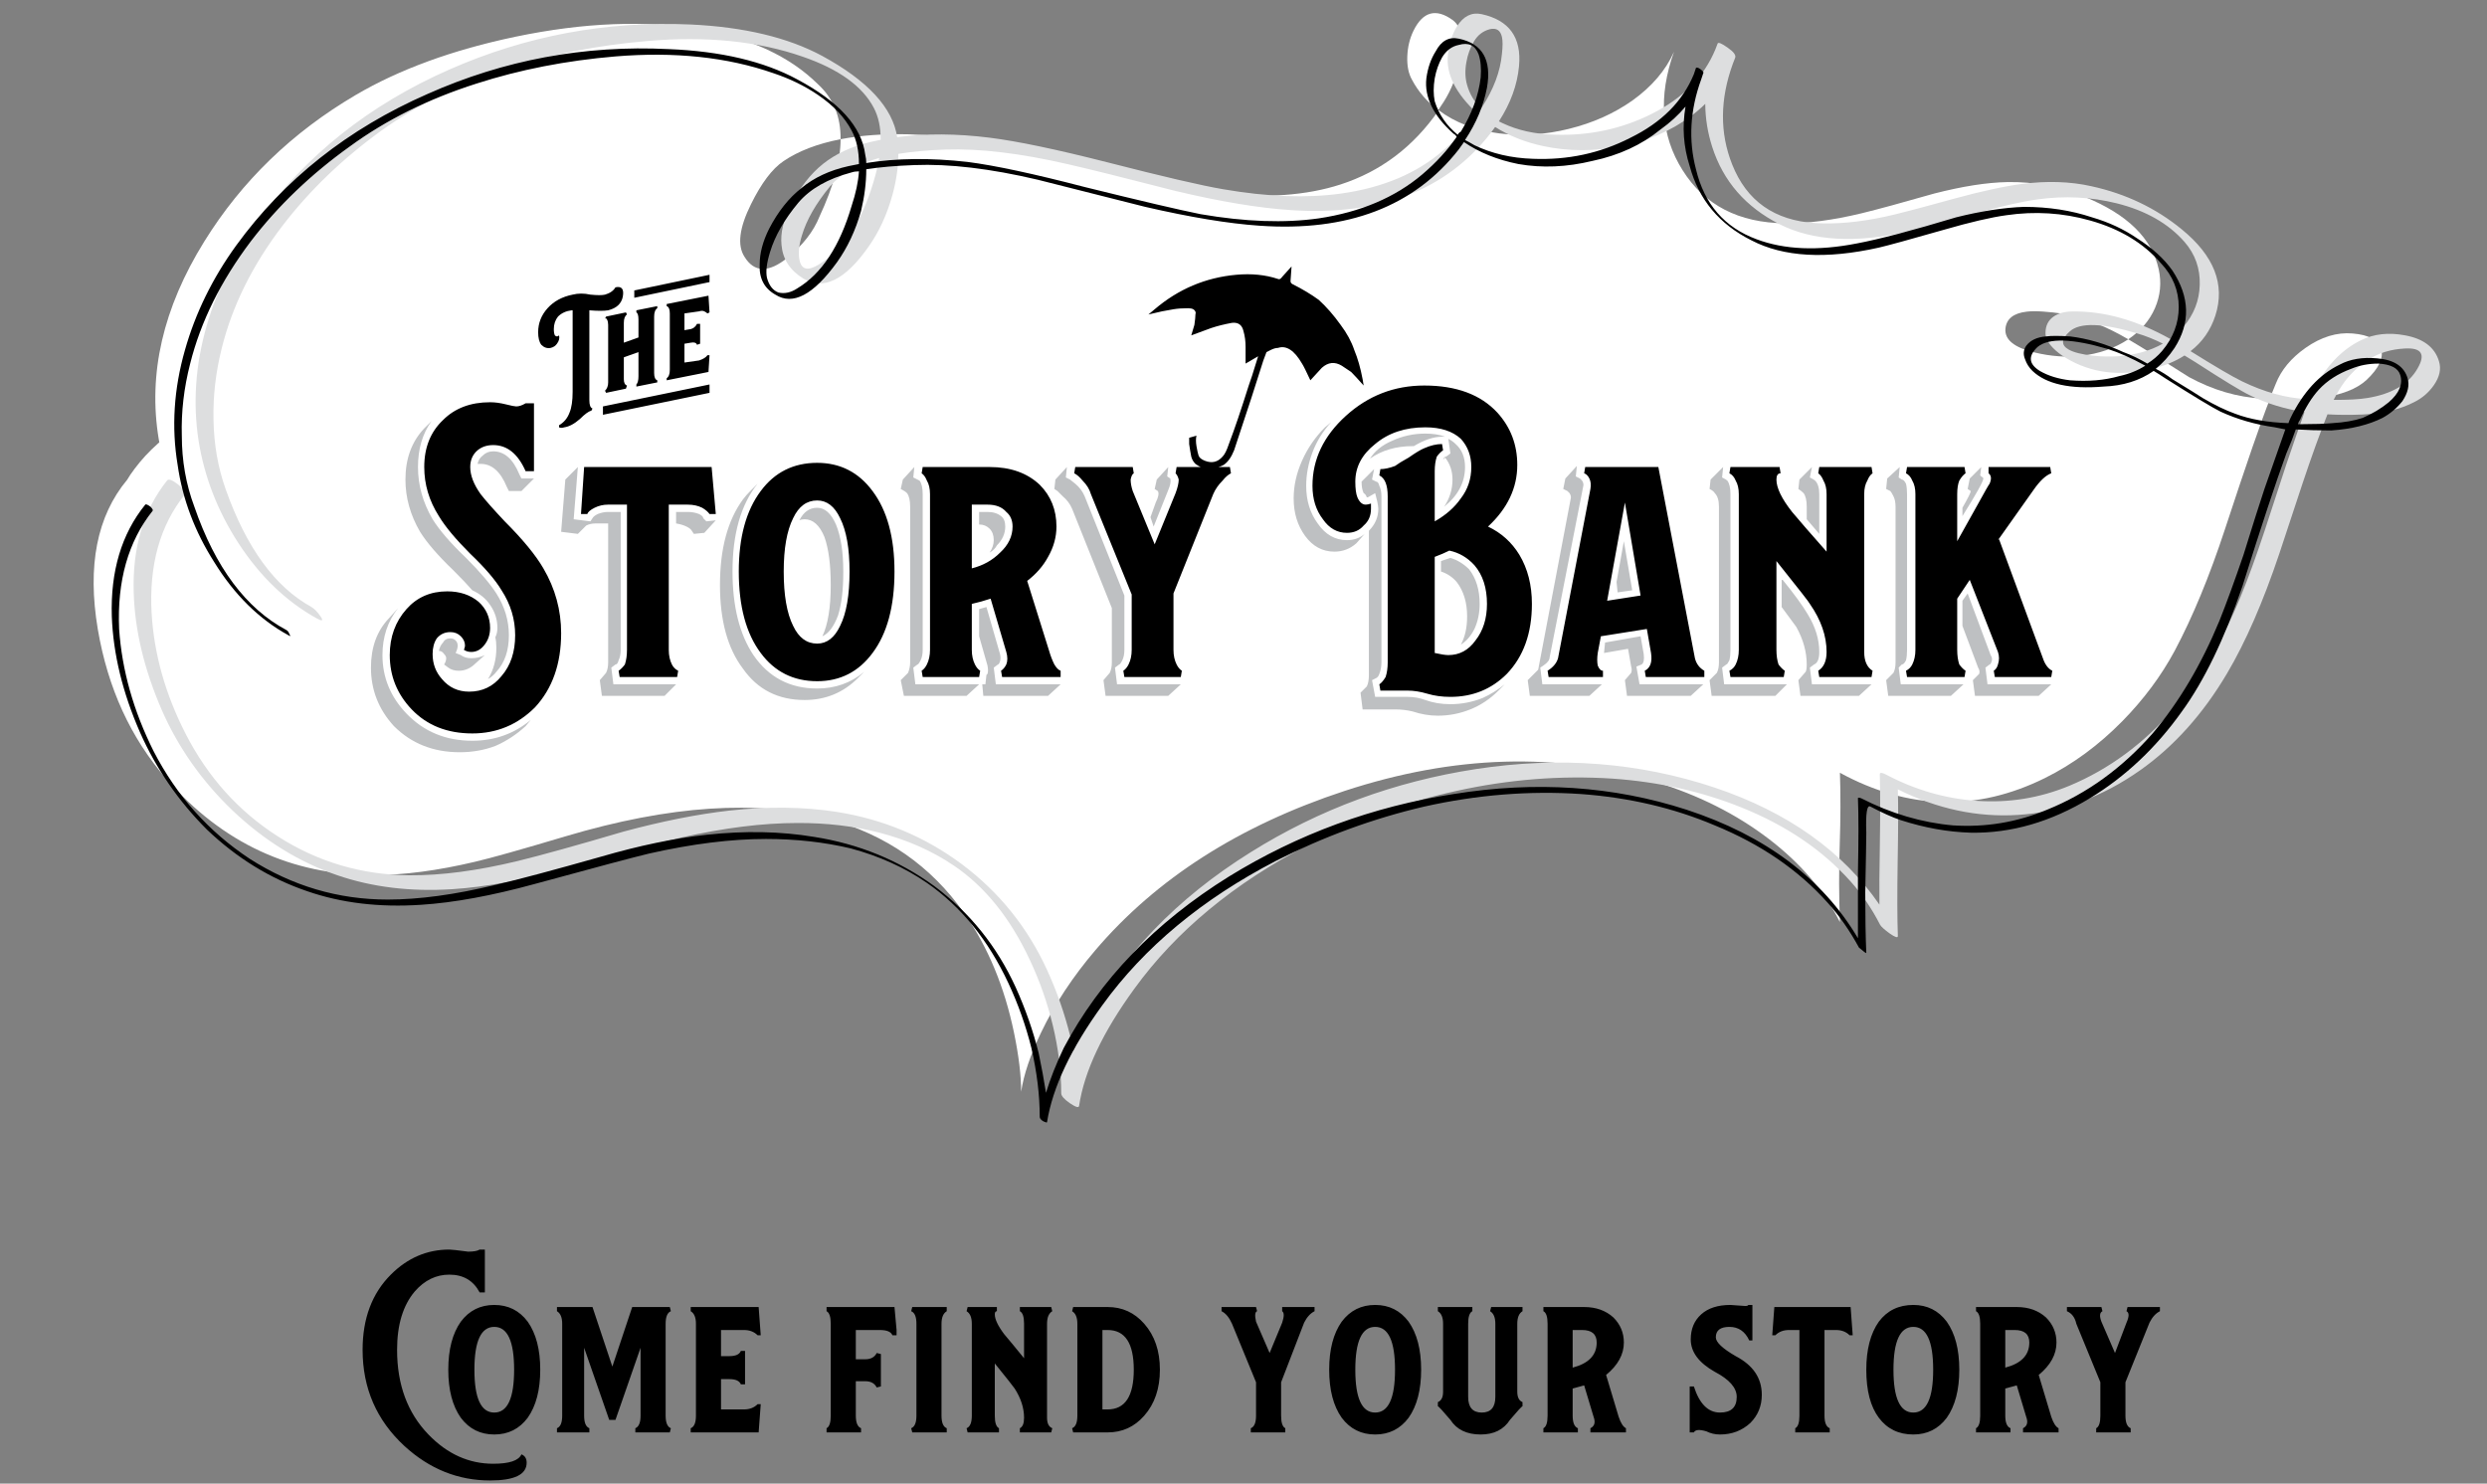 
<svg xmlns="http://www.w3.org/2000/svg" version="1.1" xmlns:xlink="http://www.w3.org/1999/xlink" preserveAspectRatio="none" x="0px" y="0px" width="119px" height="71px" viewBox="0 0 119 71">
<rect x="0" y="0" width="119" height="71" fill="#808080" stroke="none"/>
<defs>
<g id="Layer1_0_FILL">
<path fill="#000000" stroke="none" d="
M 51.35 62.55
L 51.3 62.75
Q 51.55 62.9 51.55 63.35
L 51.55 67.75
Q 51.55 68.25 51.3 68.35
L 51.35 68.55 53 68.55
Q 54.05 68.55 54.75 67.75 55.5 66.9 55.5 65.55 55.5 64.2 54.75 63.35 54.05 62.55 53 62.55
L 51.35 62.55
M 52.75 63.65
L 53 63.65
Q 54.25 63.65 54.25 65.55 54.25 67.45 53 67.45
L 52.75 67.45 52.75 63.65
M 45.05 63.35
Q 45.05 62.9 45.3 62.75
L 45.3 62.55 43.65 62.55 43.6 62.75
Q 43.85 62.85 43.85 63.35
L 43.85 67.75
Q 43.85 68.25 43.6 68.35
L 43.65 68.55 45.3 68.55 45.3 68.35
Q 45.05 68.25 45.05 67.75
L 45.05 63.35
M 48.8 62.75
Q 49 62.85 49 63.35
L 49 65
Q 48.35 64.2 48.05 63.85 47.6 63.25 47.6 62.9 47.6 62.75 47.7 62.75
L 47.7 62.55 46.3 62.55 46.25 62.75
Q 46.5 62.9 46.5 63.35
L 46.5 67.75
Q 46.5 68.25 46.25 68.35
L 46.3 68.55 47.8 68.55 47.8 68.35
Q 47.6 68.25 47.6 67.75
L 47.6 65.25
Q 48.45 66.3 48.55 66.45 49 67.15 49 67.85 49 68.25 48.8 68.35
L 48.8 68.55 50.3 68.55 50.35 68.35
Q 50.1 68.25 50.1 67.85
L 50.1 63.35
Q 50.1 62.9 50.35 62.75
L 50.3 62.55 48.8 62.55 48.8 62.75
M 77.7 64.25
Q 77.7 63.55 77.2 63.05 76.65 62.55 75.8 62.55
L 73.85 62.55 73.85 62.75
Q 74.05 62.85 74.05 63.35
L 74.05 67.75
Q 74.05 68.25 73.85 68.35
L 73.85 68.55 75.5 68.55 75.5 68.35
Q 75.25 68.25 75.25 67.75
L 75.25 66.45 75.8 66.3 76.25 67.8
Q 76.4 68.2 76.1 68.35
L 76.1 68.55 77.8 68.55 77.8 68.35
Q 77.6 68.25 77.45 67.8
L 76.85 65.8
Q 77.7 65.1 77.7 64.25
M 75.25 63.65
L 75.7 63.65
Q 76.4 63.65 76.4 64.25 76.4 65.15 75.25 65.45
L 75.25 63.65
M 62.9 62.55
L 61.35 62.55 61.35 62.75
Q 61.5 62.85 61.35 63.3
L 60.75 64.75 60.1 63.25
Q 60 62.8 60.15 62.75
L 60.1 62.55 58.45 62.55 58.45 62.75
Q 58.75 62.9 58.95 63.35
L 60.1 66.15 60.1 67.75
Q 60.1 68.25 59.85 68.35
L 59.85 68.55 61.5 68.55 61.5 68.35
Q 61.3 68.25 61.3 67.75
L 61.3 66.15 62.4 63.3
Q 62.6 62.9 62.9 62.75
L 62.9 62.55
M 67.4 67.85
Q 68 67 68 65.55 68 64.1 67.4 63.25 66.8 62.45 65.8 62.45 64.8 62.45 64.2 63.25 63.6 64.1 63.6 65.55 63.6 67 64.2 67.85 64.8 68.65 65.8 68.65 66.8 68.65 67.4 67.85
M 65.8 67.6
Q 64.85 67.6 64.85 65.55 64.85 63.5 65.8 63.5 66.75 63.5 66.75 65.55 66.75 67.6 65.8 67.6
M 68.8 62.55
L 68.8 62.75
Q 69.05 62.9 69.05 63.35
L 69.05 66.6
Q 69.05 67 68.8 67.1
L 68.8 67.3
Q 68.85 67.3 69.4 67.95 69.85 68.65 70.85 68.65 71.8 68.65 72.25 67.95 72.8 67.3 72.85 67.3
L 72.85 67.1
Q 72.6 67 72.6 66.6
L 72.6 63.35
Q 72.6 62.9 72.85 62.75
L 72.85 62.55 71.35 62.55 71.3 62.75
Q 71.55 62.9 71.55 63.35
L 71.55 66.85
Q 71.55 67.6 70.9 67.6 70.25 67.6 70.25 66.85
L 70.25 63.35
Q 70.25 62.85 70.45 62.75
L 70.45 62.55 68.8 62.55
M 36.4 63.9
L 36.3 62.55 33.05 62.55 33.05 62.75
Q 33.3 62.9 33.3 63.35
L 33.3 67.75
Q 33.3 68.25 33.05 68.35
L 33.05 68.55 36.3 68.55 36.4 67.2 36.25 67.2
Q 36 67.45 35.6 67.45
L 34.5 67.45 34.5 66 34.9 66
Q 35.35 66 35.45 66.25
L 35.65 66.25 35.65 64.65 35.45 64.65
Q 35.35 64.9 34.9 64.9
L 34.5 64.9 34.5 63.65 35.6 63.65
Q 36 63.65 36.25 63.9
L 36.4 63.9
M 39.55 62.55
L 39.55 62.75
Q 39.75 62.85 39.75 63.35
L 39.75 67.75
Q 39.75 68.25 39.55 68.35
L 39.55 68.55 41.2 68.55 41.2 68.35
Q 40.95 68.25 40.95 67.75
L 40.95 66.1 41.4 66.1
Q 41.8 66.1 41.95 66.4
L 42.15 66.35 42.15 64.8 41.95 64.75
Q 41.8 65.05 41.4 65.05
L 40.95 65.05 40.95 63.65 42.1 63.65
Q 42.6 63.65 42.7 63.9
L 42.9 63.9 42.9 63.65 42.8 62.55 39.55 62.55
M 22.05 63.25
Q 21.45 64.1 21.45 65.55 21.45 67 22.05 67.85 22.65 68.65 23.65 68.65 24.65 68.65 25.25 67.85 25.85 67 25.85 65.55 25.85 64.1 25.25 63.25 24.65 62.45 23.65 62.45 22.65 62.45 22.05 63.25
M 22.7 65.55
Q 22.7 63.5 23.65 63.5 24.6 63.5 24.6 65.55 24.6 67.6 23.65 67.6 22.7 67.6 22.7 65.55
M 26.65 62.55
L 26.65 62.75
Q 26.9 62.9 26.9 63.35
L 26.9 67.75
Q 26.9 68.25 26.65 68.35
L 26.65 68.55 28.2 68.55 28.2 68.35
Q 27.95 68.25 27.95 67.75
L 27.95 64.5 29.15 67.95 29.45 67.95 30.65 64.5 30.65 67.75
Q 30.65 68.25 30.4 68.35
L 30.4 68.55 32.05 68.55 32.1 68.35
Q 31.85 68.25 31.85 67.75
L 31.85 63.35
Q 31.85 62.85 32.1 62.75
L 32.05 62.55 30.25 62.55 29.3 65.4 28.35 62.55 26.65 62.55
M 21.5 61
Q 22.5 61 22.95 61.85
L 23.2 61.85 23.2 59.8 22.95 59.8
Q 22.8 59.9 22.4 59.9 21.65 59.8 21.5 59.8 19.9 59.8 18.7 61 17.35 62.35 17.35 64.6 17.35 67.35 19.35 69.2 21.15 70.85 23.45 70.85 25.2 70.85 25.2 70 25.2 69.7 24.95 69.6 24.75 70.05 23.6 70.05 21.85 70.05 20.5 68.65 19 67.1 19 64.6 19 62.8 19.85 61.8 20.55 61 21.5 61
M 98.4 64.25
Q 98.4 63.55 97.9 63.05 97.35 62.55 96.5 62.55
L 94.55 62.55 94.55 62.75
Q 94.75 62.85 94.75 63.35
L 94.75 67.75
Q 94.75 68.25 94.55 68.35
L 94.55 68.55 96.2 68.55 96.2 68.35
Q 95.95 68.25 95.95 67.75
L 95.95 66.45 96.5 66.3 96.95 67.8
Q 97.1 68.2 96.8 68.35
L 96.8 68.55 98.5 68.55 98.5 68.35
Q 98.3 68.25 98.15 67.8
L 97.55 65.8
Q 98.4 65.1 98.4 64.25
M 96.4 63.65
Q 97.1 63.65 97.1 64.25 97.1 65.15 95.95 65.45
L 95.95 63.65 96.4 63.65
M 83.85 64.15
L 83.85 62.45 83.65 62.45
Q 83.65 62.5 83.5 62.5
L 82.8 62.45
Q 81.9 62.45 81.4 62.9 80.9 63.35 80.9 64.1 80.9 65 82.05 65.65 83.1 66.2 83.1 66.85 83.1 67.6 82.3 67.6 81.45 67.6 81.05 66.35
L 80.85 66.35 80.85 68.55 81.05 68.55
Q 81.15 68.35 81.65 68.5 81.95 68.65 82.3 68.65 83.15 68.65 83.75 68.1 84.3 67.55 84.3 66.75 84.3 65.55 83.05 64.9 82.1 64.35 82.1 64 82.1 63.5 82.75 63.5 83.4 63.5 83.7 64.15
L 83.85 64.15
M 87.3 67.75
L 87.3 63.65 87.85 63.65
Q 88.25 63.65 88.5 63.9
L 88.65 63.9 88.55 62.55 84.9 62.55 84.8 63.9 84.95 63.9
Q 85.2 63.65 85.6 63.65
L 86.1 63.65 86.1 67.75
Q 86.1 68.25 85.9 68.35
L 85.9 68.55 87.55 68.55 87.55 68.35
Q 87.3 68.25 87.3 67.75
M 89.3 65.55
Q 89.3 67.05 89.9 67.85 90.5 68.65 91.55 68.65 92.55 68.65 93.15 67.85 93.75 67 93.75 65.55 93.75 64.1 93.15 63.25 92.55 62.45 91.55 62.45 90.5 62.45 89.9 63.25 89.3 64.1 89.3 65.55
M 92.5 65.55
Q 92.5 67.6 91.55 67.6 90.6 67.6 90.6 65.55 90.6 63.5 91.55 63.5 92.5 63.5 92.5 65.55
M 102.85 63.3
Q 103.05 62.9 103.35 62.75
L 103.35 62.55 101.8 62.55 101.75 62.75
Q 101.95 62.85 101.75 63.3
L 101.2 64.75 100.55 63.25
Q 100.4 62.85 100.6 62.75
L 100.55 62.55 98.9 62.55 98.9 62.75
Q 99.25 62.9 99.35 63.35
L 100.5 66.15 100.5 67.75
Q 100.5 68.25 100.3 68.35
L 100.3 68.55 101.95 68.55 101.95 68.35
Q 101.7 68.25 101.7 67.75
L 101.7 66.15 102.85 63.3 Z"/>
</g>

<g id="Symbol_1_0_Layer1_0_FILL">
<path fill="#FFFFFF" stroke="none" d="
M 350.75 4.55
Q 349.25 7.6 349.1 11.35 348.95 15.15 350.35 17.6 352.8 22.25 357.3 25.7
L 358.85 23.35
Q 361.7 18.85 363.1 12.7 364.9 4.65 361.2 1.75 354.5 -3.1 350.75 4.55 Z"/>
</g>

<g id="Symbol_1_0_Layer1_1_FILL">
<path fill="#FFFFFF" stroke="none" d="
M 508.6 44.8
Q 500.45 44.95 489.15 47.85 476.4 51.5 469.85 53.1 458.45 55.85 449.55 55.75 431 55.6 422.25 41.6 413.65 27.9 420 10.15 416.7 17.55 408.95 23.1 401.6 28.3 392.05 30.65 382.5 33 373.5 31.85 363.95 30.6 357.45 25.7 347.4 40.25 331.3 45.45 317.85 49.8 298.95 47.8 286.05 46.5 264.8 41.15 239.9 34.9 233.3 33.75 225.1 32.35 216.55 32.1 206.6 31.85 198.45 33.4 198.45 41.9 192.85 53.95 190.5 59.85 184.35 64.9 176.8 71 172.9 64.65 169.95 60.1 174.65 50.65 178.8 42.25 183.25 39.25 189.2 35.2 198.45 33.4 198.55 24.35 192.35 18.7 181.2 7.75 161.35 4.25 139.4 0.45 112.05 6.15 87 11.4 69.55 21.65 44.2 36.55 29.3 60.6 12.85 87.1 17.2 113.15
L 17.35 114 17 114.3
Q 13.45 117.45 10.8 121 9.45 122.8 8.8 123.95 -3.25 138.4 1 163.7 5 187.2 19.25 203.5 41.55 229.05 74.25 229.05 86.35 229.05 101.3 225.5 107.55 224.05 125.3 218.75 166.95 206.35 195.35 214.15 218.05 220.35 231.3 239.15 240.75 252.6 244.55 270.95 246.45 280.15 246.45 286.65 247.45 279.9 251.75 270.9 257.2 259.55 266.15 249.05 290.5 220.45 332.5 206.65 376.15 192.35 415 204.25 432.25 209.55 445.15 219.4 457.85 229.1 464.1 241.55 463.7 231.35 464.05 221 464.4 210.35 464.1 201.85 491.4 216.7 518.6 203.25 529.7 197.75 539.15 188.15 547.7 179.45 553.1 169.4 560.25 155.95 566.45 137.1 575.05 110.9 578.4 102.5
L 576.35 102.35
Q 566.5 101.85 556.9 96.65 546.35 89.9 540.75 86.6 535.3 90.2 528.1 91 522.3 91.65 515.85 90.1 507.7 88.15 508.1 83.75 508.5 79.85 513.75 79.25 516.95 78.85 524.15 79.9 532.35 81.65 540.75 86.6 545.7 83.25 547.85 78.3 550 73.35 548.85 68 546.15 55.65 529.2 48.75 519.35 44.6 508.6 44.8 Z"/>
</g>

<g id="Symbol_1_0_Layer1_2_FILL">
<path fill="#FFFFFF" stroke="none" d="
M 600.4 85.05
Q 594.1 84.5 587.85 88.9 582.1 92.95 579.95 98.45
L 578.3 102.5
Q 586.35 102.9 591.8 102.15 600.15 101.05 604.1 97.4 609.05 92.7 607.95 89.15 606.9 85.6 600.4 85.05 Z"/>
</g>

<g id="Symbol_1_0_Layer1_3_FILL">
<path fill="#DDDEDF" stroke="none" d="
M 621.95 98.85
Q 624.3 95.5 623.35 92.45 621.7 86.9 614.35 85.55 607.75 84.3 602.6 86.85 594.5 90.8 589.55 101.1 589.31 101.589 588.9 102.55 588.543 102.52 588.15 102.5 579.8 102.05 571.05 97.8 567.3 95.994 557.3 89.75 562.011 86.127 563.9 80.3 567.9 67.9 554.95 57.35 544.65 48.9 530.95 45.9 522.5 44 512.45 45.3 505.5 46.2 494.3 49.25 480.2 53.15 476.1 54 465.8 56.2 457.6 55.7 441.25 54.7 435.45 40.1 430.468 27.527 435.65 13.3 435.941 12.521 436.25 11.75 436.65 10.7 434.25 9.05 431.85 7.35 431.6 7.95 431.321 8.746 431 9.5 426.472 20.488 414 26.7 402.1 32.65 388.25 32.2 380.45 32 374.35 29.1 373.897 28.886 373.45 28.65 378.105 21.472 378.8 13.95 379.85 2.55 368.85 0.15 364.9 -0.7 362.3 3.4 360.35 6.6 359.9 11 359.055 18.557 367.75 26.6 364.042 31.74 358.7 36.35 348.2 45.5 331.5 47.85 317.85 49.75 300.15 46.7 291.6 45.25 269.4 39.55 249.2 34.4 238.1 33 224.848 31.339 213.5 32.85 211.712 21.121 193.55 11.25 179.9 3.9 158.6 2.9 125 1.4 94.4 14.9 62.55 28.95 43.6 55.3 34.15 68.4 29.95 82.95 25.45 98.6 27.8 113.6 30.1 128 38.35 140.75 47 154.05 59.2 160.8 61.45 162.05 60.2 160.25 58.95 158.45 57.75 157.75 43.25 149.75 35 126.5 31.9 117.8 31.75 107.85 31.55 98.55 33.95 88.95 38.15 72.05 50.1 56.4 60.9 42.3 76.4 31.1 90.9 20.7 110.05 14.55 127.25 9 147 7.3 170.55 5.25 188.35 11.45 202.75 16.4 207.3 25.1 209.149 28.647 209.1 33.55 207.722 33.826 206.35 34.15 198.9 35.9 193.8 39.95 188.8 43.95 185.3 50.8 182.25 56.75 182.75 61.55 183.25 67.2 188.55 70.45 196.55 75.3 205.9 61.95 210.1 56 212.25 48.15 213.807 42.419 213.8 37.3 219.148 36.4 226.4 36.15 240.05 35.7 258.9 40.05 267.85 42.1 287.65 47.2 305.6 51.45 318.15 52.25 353.45 54.6 371.2 31.85 371.846 31.018 372.45 30.15 378.015 33.689 385.3 35.25 395.3 37.35 405.85 35.3 416.55 33.15 424.45 27.3 426.553 25.738 428.3 24 428.343 29.818 430.15 35.45 434.55 49.15 448.05 56 461.3 62.7 482.3 57.95 486.15 57.1 499.75 53.25 510.4 50.25 516.65 49.4 527.45 47.9 537.7 50.45 549.25 53.35 555.7 60.7 559.95 65.6 559.75 72.1 559.6 78.35 555.4 83.3 553.863 85.099 551.9 86.5 538.478 78.981 525.8 79.2 522.8 79.25 520.9 80.55 518.75 82.05 518.75 84.9 518.7 86.75 520.7 88.85 522.15 90.35 524.25 91.6 534.2 97.55 546.95 94.5 552.06 93.261 555.7 90.9 557.107 91.726 558.55 92.65 569.75 99.9 573.1 101.5 579.741 104.746 587.6 105.95 585.864 110.757 582.75 119.9 580.8 125.75 577 137.5 573.55 147.9 570.65 154.95 563.45 172.5 552.9 184.8 540.9 198.7 525.1 205.3 513.3 210.2 500.45 209.3 488 208.45 476.4 202.35 475.85 202.05 475.45 201.95 474.7 201.7 474.7 202.25 474.9 208.75 474.7 222.1 474.531 230.969 474.6 236.9 459.959 215.602 430.85 205.8 400.8 195.75 367.4 200.85 334.85 205.85 307.5 222.95 277.85 241.45 263.6 268.7 261.713 272.35 260.35 275.7 259.97 273.829 259.5 271.9 257.3 262.95 253.35 254.3 245.6 237.35 230.75 226.2 216 215.2 197.45 212.25 184.25 210.2 168.85 211.9 156.1 213.35 140.7 217.5 122.05 223 112.65 225.3 96.5 229.2 83.85 229.1 64.75 228.95 48.85 218.75 33.2 208.75 24.35 191.5 16.25 175.7 15.3 159.35 14.25 140.2 24.1 127.9 24.7 127.15 22.4 125.25 20.05 123.4 19.45 124.1 9.95 136 10.55 154.05 11 169 18 185.15 24.6 200.2 36.9 211.95 49.5 223.9 64.7 229.1 78.55 233.85 95.2 232.8 108.5 231.95 125.6 227.2 150 220.45 155.95 219.1 173.1 215.2 187 215.2 198.55 215.15 208.7 217.75 219.9 220.65 228.6 226.55 241 234.95 248.8 251.7 252.7 260 254.85 268.95 257.1 278.3 257.1 287.05 257.1 288.1 259.4 289.7 261.75 291.3 261.85 290.4 263.95 276.55 276.55 259.25 293.2 236.3 322.75 221 341.6 211.2 362.05 206.7 383.05 202.05 403.65 203.4 422.15 204.7 438 211.1 455.75 218.25 466.9 230.7 471.45 235.75 474.8 242.3 475.2 243 477.3 244.55 479.5 246.1 479.5 245.25 479.25 238.4 479.45 225.4 479.686 212.655 479.5 206.25 495.241 214.093 511.5 213.05 528.7 211.9 543.95 201.15 557.4 191.65 567 175.45 574.4 162.95 580.9 143.6 585.05 131 587.15 124.7 590.706 114.081 593.7 106.55 598.031 106.801 602.95 106.6 611.15 106.2 616.75 103.3 619.9 101.75 621.95 98.85
M 598.1 98.1
Q 600.7 94.55 604.6 92 608.7 89.35 614.2 89.05 617.65 88.85 618.45 90.2 619.3 91.5 617.65 94.35 614.1 100.6 604.35 102.2 601.039 102.741 595.35 102.7 596.668 100.073 598.1 98.1
M 524.95 89.35
Q 521.75 87.55 525.2 84.5 529.25 80.85 543.35 85.1 546.364 85.985 549.95 87.75 547.443 89.182 544.35 90.05 538.35 91.7 531.3 90.95 526.95 90.45 524.95 89.35
M 365 19
Q 364.2 16.25 364.8 12.95 365.3 9.95 366.85 7.35 368.35 4.85 371.05 4.15 373.65 3.55 374.25 6.2 374.6 7.7 374.25 10.75 373.6 17.75 368.9 24.95 368.8 25.101 368.7 25.25 366.009 22.572 365 19
M 208.7 38.4
Q 208.22 41.381 207.2 44.75 202.45 60.75 192.6 66.75 188.5 69.25 187.6 65.85 186.9 63.15 188.15 59.05 190 52.8 195.6 46 199.967 40.835 208.7 38.4 Z"/>
</g>

<g id="Symbol_1_0_Layer1_4_FILL">
<path fill="#000000" stroke="none" d="
M 109.25 16.5
Q 108.2 16.4 107.45 16.8 106 17.5 105.1 19.35 105.05 19.45 105 19.6 103.5 19.55 102.45 19.15 101.75 18.9 100.9 18.4 100.6 18.2 99.45 17.5 99.05 17.2 98.65 17 99.15 16.6 99.55 16 100.7 14.2 99.45 12.3 98.85 11.45 97.75 10.75 96.8 10.1 95.6 9.75 94.1 9.25 92.35 9.25 90.9 9.3 89.1 9.75 85.95 10.7 84.35 11 81.55 11.55 79.55 10.8 77.25 9.95 76.65 7.45 76.1 5.35 76.9 3.15 76.95 3 77 2.85 77.05 2.8 76.85 2.65 76.7 2.55 76.65 2.6 76.6 2.75 76.55 2.9 75.75 4.85 73.5 5.95 71.35 7.05 68.85 6.95 67.3 6.9 66.05 6.3 65.8 6.15 65.6 6.05 66.4 4.85 66.65 3.55 67 1.55 65.3 1.2 64.6 1.05 64.2 1.8 63.85 2.35 63.75 3.1 63.6 4.45 65.05 5.75 65.15 5.8 65.2 5.9 64.55 6.85 63.55 7.7 61.6 9.35 58.6 9.8 56.15 10.15 52.95 9.6 51.45 9.3 47.4 8.3 43.75 7.35 41.8 7.1 39.15 6.8 36.95 7.15 36.95 6.95 36.9 6.75 36.65 4.75 33.65 3.15 31.25 1.85 27.5 1.7 21.45 1.4 15.95 3.85 10.25 6.35 6.8 11.1 5.1 13.45 4.35 16.1 3.55 18.9 4 21.6 4.35 24.05 5.75 26.25 7.2 28.6 9.3 29.75 9.45 29.85 9.35 29.7 9.3 29.55 9.2 29.5 6.3 27.95 4.8 23.6 4.2 22 4.2 20.2 4.15 18.5 4.6 16.75 5.35 13.75 7.5 10.9 9.45 8.35 12.25 6.35 14.85 4.45 18.3 3.35 21.4 2.35 24.95 2.05 29.2 1.7 32.5 2.85 33.7 3.25 34.65 3.9 35.75 4.65 36.25 5.6 36.6 6.25 36.6 7.2 36.35 7.25 36.1 7.3 34.75 7.6 33.85 8.35 32.95 9.05 32.3 10.3 31.85 11.2 31.85 12 31.8 13 32.6 13.45 33.85 14.25 35.55 11.9 36.3 10.85 36.7 9.45 36.95 8.4 36.95 7.45 37.9 7.3 39.25 7.25 41.75 7.15 45.15 7.95 46.75 8.35 50.3 9.25 53.55 10 55.75 10.15 62.1 10.6 65.3 6.5 65.45 6.3 65.55 6.15 66.65 6.9 68.15 7.2 69.85 7.5 71.7 7.05 73.6 6.65 74.95 5.55 75.65 5.05 76.15 4.45 75.9 5.9 76.35 7.3 77 9.7 79.3 10.85 81.6 12.05 85.4 11.2 86.05 11.05 88.5 10.35 90.4 9.8 91.5 9.65 93.55 9.35 95.5 9.9 97.65 10.5 98.9 11.95 99.75 12.85 99.75 14.05 99.75 15.2 98.95 16.15 98.65 16.5 98.25 16.75 97.65 16.4 97.1 16.2 95.8 15.6 94.55 15.45 93.75 15.4 93.4 15.45 92.75 15.5 92.45 15.9 92.25 16.2 92.4 16.55 92.5 16.85 92.75 17.1 93.75 18.05 96.15 17.85 97.55 17.8 98.55 17.1 98.8 17.25 99.1 17.45 101.15 18.75 101.75 19.05 102.95 19.6 104.35 19.8 104.6 19.85 104.85 19.9 104.55 20.75 103.85 22.75 103.5 23.8 102.85 25.9 102.2 27.8 101.7 29.05 100.4 32.2 98.5 34.45 96.3 36.95 93.45 38.1 91.3 39 88.95 38.85 86.7 38.65 84.55 37.55 84.4 37.5 84.4 37.55 84.45 38.75 84.4 41.1 84.4 43.1 84.4 44.25 81.85 39.95 76.2 38.1 70.95 36.4 65.05 37.35 59.25 38.25 54.3 41.3 49 44.6 46.4 49.5 45.85 50.65 45.55 51.65 45.4 50.7 45.2 49.75 44.8 48.15 44.1 46.6 42.75 43.65 40.2 41.75 37.65 39.9 34.45 39.4 32.05 39 29.3 39.3 27 39.55 24.25 40.35 20.9 41.3 19.2 41.7 16.3 42.4 14.05 42.4 10.5 42.4 7.45 40.45 4.5 38.5 2.85 35.3 1.4 32.4 1.2 29.45 1.05 26 2.8 23.8 2.85 23.75 2.7 23.6 2.5 23.45 2.45 23.5 0.75 25.6 0.85 28.85 0.95 31.55 2.2 34.4 3.35 37 5.4 39.05 7.55 41.1 10.2 42 12.65 42.85 15.65 42.65 18 42.5 21.1 41.65 25.5 40.45 26.55 40.2 29.65 39.5 32.15 39.5 34.3 39.5 36.2 39.95 38.25 40.5 39.85 41.6 42.3 43.3 43.75 46.4 44.45 47.9 44.85 49.5 45.25 51.25 45.25 52.8 45.25 52.9 45.4 53 45.6 53.1 45.6 53.05 46 50.55 48.25 47.45 51.25 43.3 56.55 40.55 60 38.8 63.65 37.95 67.45 37.1 71.15 37.35 74.6 37.6 77.55 38.85 80.85 40.2 82.95 42.55 83.8 43.5 84.45 44.7 84.8 45 84.8 44.95 84.75 43.8 84.75 42.05 84.8 39.65 84.8 39.2 84.75 37.8 85 37.95 85.85 38.4 86.45 38.6 88.15 39.15 89.8 39.2 92.7 39.25 95.5 37.55 98.05 36 99.9 33.4 101.5 31.2 102.8 27.4 104.15 23.1 104.9 21.05 105.2 20.35 105.35 19.9 106.15 19.95 107.05 19.95 108.5 19.85 109.5 19.35 110.05 19.05 110.45 18.55 110.85 17.95 110.7 17.45 110.45 16.6 109.25 16.5
M 108 17
Q 108.6 16.75 109.3 16.75 110.2 16.8 110.35 17.3 110.55 17.95 109.8 18.6 109.25 19.05 108.55 19.35 107.95 19.55 107.1 19.6 106.55 19.65 105.6 19.65 105.55 19.65 105.45 19.65 105.5 19.5 105.55 19.45 105.95 18.55 106.45 18 107.05 17.35 108 17
M 98.15 16.85
Q 97.6 17.2 96.9 17.35 95.85 17.65 94.55 17.55 93.7 17.45 93.1 17.1 92.3 16.6 93 15.95 93.8 15.3 96.35 16.05 97.15 16.3 98.15 16.85
M 66.25 1.95
Q 66.4 2.4 66.35 3.05 66.2 4.35 65.4 5.65 65.3 5.7 65.25 5.8 64.45 5.15 64.15 4.2 64.05 3.7 64.15 3.1 64.25 2.55 64.5 2.1 64.8 1.6 65.3 1.5 66 1.3 66.25 1.95
M 32.35 11.4
Q 32.7 10.25 33.7 9.05 34.55 8.05 36.25 7.6 36.4 7.55 36.6 7.55 36.55 8.3 36.25 9.2 35.4 12.1 33.65 13.15 33.2 13.45 32.75 13.35 32.35 13.2 32.2 12.65 32.1 12.2 32.35 11.4 Z"/>
</g>

<g id="Symbol_1_0_Layer0_0_FILL">
<path fill="#000000" stroke="none" d="
M 46.95 21.7
L 46.9 22
Q 47.1 22.1 47.3 22.35 47.6 22.65 47.7 23
L 49.65 27.8 49.65 30.45
Q 49.65 30.85 49.5 31.15 49.4 31.35 49.25 31.45
L 49.3 31.75 52 31.75 52.05 31.45
Q 51.9 31.35 51.8 31.15 51.65 30.85 51.65 30.45
L 51.65 27.75 53.55 23
Q 53.7 22.65 54 22.35 54.2 22.1 54.4 22
L 54.35 21.7 53.8 21.7
Q 53.941 21.662 54.05 21.6 54.35 21.4 54.55 20.9 55.5 18.05 55.95 16.6
L 56.1 16.2 56.3 16.1
Q 56.5 16 56.65 16 57.25 15.8 57.8 16.75 57.9 16.9 58.2 17.55 58.7 17 58.75 16.95 59.2 16.55 59.7 16.85 60 17.05 60.15 17.15 60.35 17.35 60.75 17.8
L 60.7 17.5
Q 60.55 16.7 60.3 16.1 60.1 15.5 59.65 14.9 59.15 14.2 58.6 13.7 58.05 13.3 57.35 12.95 57.25 12.9 57.25 12.8
L 57.3 12.1 56.85 12.6
Q 56.75 12.75 56.65 12.7 55.75 12.4 54.65 12.5 52.45 12.7 50.75 14.15
L 50.45 14.4
Q 50.65 14.35 51.1 14.25 51.35 14.2 51.65 14.15 51.95 14.1 52.35 14.1 52.5 14.1 52.6 14.15 52.75 14.25 52.7 14.4 52.7 14.55 52.65 14.9
L 52.5 15.4 53.45 15.05
Q 53.9 14.9 54.45 14.8 54.9 14.75 55 15.2 55.1 15.55 55.1 15.95 55.1 16.1 55.1 16.75
L 55.7 16.4
Q 55.35 17.55 55.25 17.8 54.7 19.55 54.3 20.6 54.15 21.05 54 21.2 53.65 21.6 53.15 21.4 52.9 21.3 52.85 21.15 52.8 21 52.75 20.7 52.7 20.4 52.75 20.2
L 52.4 20.3 52.4 20.6
Q 52.45 20.95 52.5 21.2 52.55 21.4 52.7 21.55 52.827 21.645 52.95 21.7
L 51.8 21.7 51.75 22
Q 51.85 22.1 51.9 22.3 51.9 22.55 51.75 22.95
L 50.75 25.4 49.7 22.85
Q 49.6 22.55 49.6 22.3 49.65 22.05 49.75 22
L 49.7 21.7 46.95 21.7
M 29.45 18.15
L 29.45 17.75 24.35 18.8 24.35 19.2 29.45 18.15
M 29.45 12.85
L 29.45 12.5 25.85 13.25 25.85 13.6 29.45 12.85
M 24.95 13.1
Q 24.8 13.35 24.45 13.45 24.25 13.5 23.75 13.45 23.3 13.35 22.9 13.45 22.15 13.6 21.7 14.1 21.25 14.6 21.25 15.25 21.25 15.65 21.4 15.85 21.6 16.05 21.85 16 22.05 15.95 22.15 15.8 22.3 15.6 22.25 15.4 22.15 15.5 22.05 15.4 22 15.3 22 15.1 22 14.75 22.2 14.5 22.45 14.25 22.85 14.2
L 22.9 14.2 22.9 18.1
Q 22.9 18.75 22.75 19.1 22.6 19.5 22.25 19.7
L 22.25 19.8
Q 22.35 19.85 22.5 19.8 22.85 19.75 23.25 19.4 23.6 19.05 23.8 19
L 23.85 18.9
Q 23.7 18.85 23.7 18.5
L 23.7 14.2
Q 24.3 14.25 24.6 14.2 25.2 14.05 25.3 13.55 25.4 13 24.95 13.1
M 25.5 14.4
L 25.45 14.3 24.5 14.5 24.45 14.6
Q 24.5 14.55 24.55 14.65 24.6 14.75 24.6 14.9
L 24.6 17.65
Q 24.6 17.9 24.45 18.05
L 24.5 18.15 25.45 17.95 25.5 17.8
Q 25.35 17.75 25.35 17.5
L 25.35 16.45 26.05 16.2 26.05 17.35
Q 26.05 17.65 25.95 17.75
L 25.95 17.85 26.95 17.65 26.95 17.55
Q 26.8 17.5 26.8 17.2
L 26.8 14.5
Q 26.8 14.2 26.95 14.1
L 26.95 14 25.95 14.2 25.95 14.3
Q 26.05 14.35 26.05 14.65
L 26.05 15.5 25.35 15.75 25.35 14.8
Q 25.35 14.5 25.5 14.4
M 28.25 15.15
L 28.25 14.35 28.95 14.25
Q 29.1 14.2 29.2 14.25 29.3 14.3 29.35 14.35
L 29.45 14.3 29.4 13.5 27.4 13.9 27.4 14
Q 27.55 14.05 27.55 14.35
L 27.55 17.05
Q 27.55 17.35 27.4 17.45
L 27.4 17.55 29.4 17.15 29.45 16.35 29.35 16.35
Q 29.25 16.5 28.95 16.6
L 28.25 16.7 28.25 15.8 28.55 15.75
Q 28.8 15.7 28.85 15.85
L 29 15.8 29 14.85 28.85 14.85
Q 28.75 15.05 28.55 15.1
L 28.25 15.15
M 86.75 21.7
L 86.7 22
Q 86.9 22.1 87 22.35 87.15 22.6 87.15 23
L 87.15 30.45
Q 87.15 30.85 87 31.15 86.9 31.35 86.7 31.45
L 86.75 31.75 89.5 31.75 89.55 31.45
Q 89.4 31.35 89.25 31.15 89.15 30.85 89.15 30.45
L 89.15 28 89.75 27.1 91.1 30.55
Q 91.2 30.85 91.1 31.15 91.05 31.35 90.9 31.45
L 90.95 31.75 93.65 31.75 93.7 31.45
Q 93.4 31.3 93.25 30.85
L 91.15 25.15 91.1 25.2 92.8 22.8
Q 93.25 22.15 93.65 22
L 93.6 21.7 90.65 21.7 90.65 22
Q 90.85 22.15 90.7 22.5 90.65 22.55 90.1 23.55
L 89.15 25.25 89.15 23
Q 89.15 22.6 89.25 22.35 89.4 22.1 89.55 22
L 89.5 21.7 86.75 21.7
M 84.7 23
Q 84.7 22.6 84.85 22.35 84.95 22.1 85.1 22
L 85.05 21.7 82.55 21.7 82.5 22
Q 82.65 22.1 82.75 22.35 82.9 22.6 82.9 23
L 82.9 25.75
Q 81.75 24.45 81.25 23.85 80.5 22.9 80.5 22.3 80.5 22 80.7 22
L 80.65 21.7 78.3 21.7 78.25 22
Q 78.45 22.1 78.55 22.35 78.7 22.6 78.7 23
L 78.7 30.45
Q 78.7 30.85 78.55 31.15 78.45 31.35 78.25 31.45
L 78.3 31.75 80.85 31.75 80.9 31.45
Q 80.75 31.35 80.6 31.15 80.5 30.85 80.5 30.45
L 80.5 26.2
Q 82.1 28.2 82.1 28.25 82.9 29.4 82.9 30.55 82.9 31.2 82.5 31.45
L 82.55 31.75 85.05 31.75 85.1 31.45
Q 84.7 31.2 84.7 30.55
L 84.7 23
M 74.85 21.7
L 71.35 21.7 71.3 22
Q 71.45 22.05 71.55 22.25 71.65 22.45 71.6 22.75
L 70.05 30.85
Q 69.95 31.2 69.55 31.45
L 69.6 31.75 72.2 31.75 72.2 31.45
Q 72.05 31.45 71.95 31.2 71.9 30.95 71.95 30.6
L 72.1 29.8 74.3 29.45 74.5 30.6
Q 74.6 31.25 74.2 31.45
L 74.25 31.75 77.05 31.75 77.05 31.45
Q 76.7 31.25 76.6 30.85
L 74.85 21.7
M 74 27.85
L 72.4 28.1 73.25 23.4 74 27.85
M 64.25 21.2
Q 64.4 21 64.55 20.9
L 64.5 20.6
Q 64.1 20.6 63.65 20.8 63.4 20.9 62.9 21.25 62.45 21.5 62.25 21.65 61.85 21.8 61.55 21.8
L 61.5 22.1
Q 61.7 22.2 61.8 22.45 61.9 22.7 61.9 23.1
L 61.9 31.05
Q 61.9 31.45 61.8 31.75 61.65 32 61.5 32.1
L 61.55 32.4 62.85 32.4
Q 63.3 32.4 63.8 32.55 64.3 32.7 64.9 32.7 66.5 32.7 67.6 31.6 68.8 30.35 68.8 28.25 68.8 26.9 68.2 25.9 67.65 25 66.7 24.55 68.1 23.25 68.1 21.6 68.1 20.15 67.15 19.1 65.95 17.8 63.65 17.8 61.5 17.8 59.9 19.25 58.3 20.7 58.3 22.6 58.3 23.55 58.8 24.2 59.25 24.85 59.95 24.85 60.45 24.85 60.75 24.5 61.1 24.2 61.1 23.7
L 61.1 23.45
Q 60.95 23.5 60.85 23.5 60.6 23.5 60.45 23.15 60.35 22.9 60.35 22.4 60.35 21.35 61.3 20.6 62.25 19.8 63.7 19.8 64.8 19.8 65.4 20.35 65.9 20.9 65.9 21.7 65.9 22.55 65.4 23.2 64.95 23.85 64.15 24.3
L 64.15 21.9
Q 64.15 21.5 64.25 21.2
M 66.65 28.25
Q 66.65 29.3 66.1 30 65.6 30.7 64.8 30.7 64.6 30.7 64.15 30.6
L 64.15 26
Q 64.55 25.85 64.85 25.7 65.55 25.85 66.05 26.4 66.65 27.1 66.65 28.25
M 46.05 24.55
Q 46.05 23.35 45.25 22.55 44.35 21.7 42.85 21.7
L 39.65 21.7 39.6 22
Q 39.75 22.1 39.85 22.35 40 22.6 40 23
L 40 30.45
Q 40 30.85 39.85 31.15 39.75 31.35 39.6 31.45
L 39.65 31.75 42.35 31.75 42.4 31.45
Q 42.25 31.35 42.15 31.15 42 30.85 42 30.45
L 42 28.25
Q 42.45 28.15 42.9 28
L 43.65 30.55
Q 43.75 30.9 43.65 31.15 43.55 31.35 43.4 31.45
L 43.45 31.75 46.25 31.75 46.25 31.45
Q 46.1 31.4 45.95 31.15 45.8 30.85 45.7 30.5
L 44.65 27.15
Q 45.3 26.65 45.65 26 46.05 25.3 46.05 24.55
M 43.65 23.85
Q 43.95 24.1 43.95 24.55 43.95 25.25 43.35 25.8 42.8 26.35 42 26.55
L 42 23.5 42.75 23.5
Q 43.35 23.5 43.65 23.85
M 37.25 22.85
Q 36.25 21.5 34.6 21.5 32.9 21.5 31.9 22.85 30.85 24.25 30.85 26.7 30.85 29.2 31.9 30.6 32.9 31.95 34.6 31.95 36.25 31.95 37.25 30.6 38.3 29.2 38.3 26.7 38.3 24.25 37.25 22.85
M 34.6 23.3
Q 35.3 23.3 35.7 24.15 36.15 25.05 36.15 26.7 36.15 28.4 35.7 29.3 35.3 30.15 34.6 30.15 33.85 30.15 33.45 29.3 33 28.4 33 26.7 33 25.05 33.45 24.15 33.85 23.3 34.6 23.3
M 23.45 21.7
L 23.3 23.95 23.6 23.95
Q 23.65 23.8 23.95 23.65 24.25 23.5 24.6 23.5
L 25.5 23.5 25.5 30.45
Q 25.5 30.85 25.4 31.15 25.25 31.35 25.1 31.45
L 25.15 31.75 27.9 31.75 27.95 31.45
Q 27.75 31.35 27.65 31.15 27.5 30.85 27.5 30.45
L 27.5 23.5 28.4 23.5
Q 28.8 23.5 29.1 23.65 29.35 23.8 29.45 23.95
L 29.75 23.95 29.55 21.7 23.45 21.7
M 20.65 21.9
L 21.05 21.9 21.05 18.65 20.65 18.65
Q 20.4 18.8 20.2 18.8 20.1 18.8 19.7 18.7 19.3 18.6 18.95 18.6 17.55 18.6 16.7 19.45 15.8 20.3 15.8 21.7 15.8 22.95 16.5 24.05 16.95 24.8 18 25.85 19.05 26.85 19.5 27.6 20.15 28.6 20.15 29.75 20.15 30.95 19.5 31.7 18.9 32.45 17.95 32.45 17.15 32.45 16.65 31.85 16.2 31.35 16.2 30.65 16.2 30.2 16.4 29.9 16.65 29.6 17.05 29.6 17.35 29.6 17.55 29.8 17.75 30 17.75 30.25 17.75 30.3 17.7 30.45 17.85 30.55 18.05 30.55 18.4 30.55 18.65 30.25 18.95 29.9 18.95 29.4 18.95 28.65 18.4 28.15 17.8 27.65 16.9 27.65 15.7 27.65 14.95 28.5 14.15 29.4 14.15 30.7 14.15 32.2 15.2 33.3 16.3 34.45 18.1 34.45 19.85 34.45 21.1 33.2 22.35 31.85 22.35 29.65 22.35 28 21.5 26.55 20.95 25.6 19.65 24.3 18.85 23.45 18.5 23 18 22.3 18 21.7 18 21.2 18.35 20.9 18.65 20.65 19.1 20.65 20.1 20.65 20.65 21.9 Z"/>

<path fill="#BEC0C2" stroke="none" d="
M 93.05 32.65
L 93.65 32.1 90.6 32.1 90.5 31.3 90.7 31.15
Q 90.75 31.15 90.8 31 90.85 30.85 90.75 30.7
L 89.65 27.75 89.4 28.1 89.4 29.3 90.15 31.3
Q 90.25 31.45 90.2 31.6
L 89.9 31.9 90 32.65 93.05 32.65
M 90.25 22.1
L 90.3 21.7 89.75 22.25 89.65 22.75 89.8 22.85
Q 89.8 22.95 89.4 23.65
L 89.4 24.05
Q 90.4 22.45 90.4 22.25 90.4 22.2 90.3 22.15
L 90.25 22.1
M 85.75 22.75
L 85.95 22.85
Q 86 22.9 86.1 23.1 86.2 23.3 86.2 23.6
L 86.2 31.05
Q 86.2 31.35 86.1 31.55
L 85.75 31.9 85.85 32.65 88.85 32.65 89.45 32.1 86.45 32.1 86.35 31.3 86.5 31.15
Q 86.6 31.15 86.7 30.95 86.75 30.75 86.75 30.45
L 86.75 23
Q 86.75 22.7 86.7 22.5 86.6 22.3 86.5 22.3
L 86.35 22.2 86.4 21.7 85.8 22.25 85.75 22.75
M 77.55 22.95
Q 77.75 23.15 77.75 23.6
L 77.75 31.05
Q 77.75 31.35 77.65 31.55
L 77.3 31.9 77.4 32.65 80.45 32.65 81 32.1 78 32.1 77.9 31.3 78.1 31.15
Q 78.15 31.15 78.25 30.95 78.3 30.75 78.3 30.45
L 78.3 23
Q 78.3 22.55 78.15 22.35 78.1 22.3 77.9 22.2
L 77.95 21.7 77.35 22.3 77.3 22.75
Q 77.5 22.85 77.55 22.95
M 82.55 30.55
Q 82.55 29.65 82 28.75 81.65 28.15 80.8 27.1
L 80.75 27.1 80.75 28.4
Q 81.2 29 81.45 29.35 81.95 30.25 81.95 31.15 81.95 31.4 81.9 31.5
L 81.55 31.9 81.65 32.65 84.45 32.65 85.05 32.1 82.2 32.1 82.1 31.3 82.3 31.15
Q 82.55 31.05 82.55 30.55
M 82.55 23
Q 82.55 22.55 82.35 22.35 82.3 22.3 82.1 22.2
L 82.2 21.7 81.6 22.3 81.55 22.75
Q 81.7 22.85 81.8 22.95 81.95 23.15 81.95 23.6
L 81.95 24.2 82.55 24.9 82.55 23
M 72.25 30.6
L 73.4 30.4 73.55 31.25
Q 73.6 31.4 73.55 31.55
L 73.25 31.9 73.35 32.65 76.4 32.65 77 32.1 73.95 32.1 73.8 31.25 74.05 31.15
Q 74.2 31.05 74.15 30.65
L 74 29.8 72.3 30.1 72.25 30.6
M 70.4 22.25
L 70.3 22.75 70.5 22.85 70.6 22.95
Q 70.7 23.1 70.65 23.25
L 69.1 31.4 68.6 31.9 68.7 32.65 71.55 32.65 72.15 32.1 69.3 32.1 69.2 31.3 69.35 31.2
Q 69.65 31 69.65 30.8
L 71.25 22.65
Q 71.3 22.5 71.2 22.35
L 71.1 22.25 70.9 22.15 70.95 21.65 70.4 22.25
M 59.2 19.55
L 58.9 19.8
Q 58.2 20.5 57.8 21.4 57.4 22.3 57.4 23.2 57.4 24.25 57.95 25 58.5 25.75 59.35 25.75 59.95 25.75 60.4 25.35
L 60.8 24.9
Q 60.45 25.2 59.95 25.2 59.1 25.2 58.55 24.4 58 23.65 58 22.6 58 21.8 58.3 21 58.6 20.2 59.2 19.55
M 61.15 22.3
L 61.25 21.8 60.65 22.4
Q 60.65 22.75 60.75 22.95 60.85 23 60.9 23.15
L 60.95 23.15 61.3 22.95 61.4 23.35
Q 61.45 23.6 61.45 23.7 61.45 24.3 61 24.75
L 61 31.65
Q 61 32 60.9 32.2
L 60.6 32.5 60.7 33.3 62.25 33.3
Q 62.7 33.3 63.1 33.4 63.7 33.6 64.3 33.6 65.1 33.6 65.85 33.3 66.6 33 67.2 32.4
L 67.5 32.1
Q 67 32.5 66.45 32.75 65.7 33.05 64.9 33.05 64.25 33.05 63.7 32.85 63.3 32.7 62.85 32.7
L 61.3 32.7 61.15 31.9 61.35 31.8
Q 61.45 31.75 61.5 31.6 61.6 31.35 61.6 31.05
L 61.6 23.1
Q 61.6 22.8 61.5 22.6 61.45 22.4 61.35 22.4
L 61.15 22.3
M 64.5 20.25
L 64.65 20.25
Q 64.25 20.1 63.7 20.1 62.85 20.1 62.1 20.45 61.4 20.75 61.05 21.3 61.9 20.7 63.1 20.7
L 63.15 20.7
Q 63.9 20.25 64.5 20.25
M 64.8 20.35
L 64.9 21.05 64.7 21.2
Q 64.6 21.2 64.55 21.35
L 64.65 21.25
Q 65 21.7 65 22.3 65 23 64.6 23.6 65.6 22.8 65.6 21.7 65.6 21 65.15 20.6 65 20.45 64.8 20.35
M 51.5 22.25
L 51.35 22.15 51.4 21.7 50.85 22.3 50.75 22.75 50.9 22.85
Q 51 23 50.8 23.4
L 50.55 24.1 50.7 24.55 51.4 22.8
Q 51.55 22.45 51.5 22.25
M 47.4 23.1
Q 47.25 22.75 46.95 22.5
L 46.7 22.3 46.5 22.2 46.55 21.7 46 22.3 45.95 22.75 46.1 22.85 46.35 23.1
Q 46.65 23.35 46.8 23.7
L 48.7 28.45 48.7 31.05
Q 48.7 31.35 48.6 31.55
L 48.3 31.9 48.4 32.65 51.4 32.65 52 32.1 48.95 32.1 48.85 31.3 49.05 31.15
Q 49.1 31.15 49.2 30.95 49.3 30.75 49.3 30.45
L 49.3 27.85 47.4 23.1
M 41.75 32.65
L 42.35 32.1 39.3 32.1 39.2 31.3 39.4 31.15
Q 39.45 31.15 39.55 30.95 39.65 30.75 39.65 30.45
L 39.65 23
Q 39.65 22.55 39.5 22.35 39.4 22.3 39.2 22.2
L 39.25 21.7 38.7 22.3 38.6 22.75
Q 38.8 22.85 38.9 22.95 39.05 23.15 39.05 23.6
L 39.05 31.05
Q 39.05 31.3 38.95 31.55
L 38.6 31.9 38.75 32.65 41.75 32.65
M 42.7 28.4
L 42.35 28.5 42.35 29.8 42.75 31.2
Q 42.8 31.45 42.75 31.6
L 42.7 31.65 42.65 32.1 42.5 32.1 42.55 32.65 45.65 32.65 46.25 32.1 43.15 32.1 43.05 31.3 43.25 31.15
Q 43.3 31.15 43.35 31 43.4 30.85 43.35 30.65
L 42.7 28.4
M 31.75 22.5
L 31.4 22.85
Q 31.2 23.05 31.05 23.25 29.95 24.75 29.95 27.35 29.95 29.9 31.05 31.35 32.1 32.85 34 32.85 35.5 32.85 36.55 31.8
L 36.85 31.5
Q 35.9 32.3 34.6 32.3 32.65 32.3 31.55 30.7 30.55 29.2 30.55 26.7 30.55 24 31.75 22.5
M 27.85 24.4
Q 28.15 24.45 28.35 24.55 28.55 24.65 28.6 24.75
L 28.7 24.9 29.2 24.85 29.75 24.25 29.3 24.3 29.15 24.15
Q 29.15 24.05 28.95 23.95 28.7 23.85 28.4 23.85
L 27.85 23.85 27.85 24.4
M 23.75 24.3
L 22.95 24.2 23.15 21.7 22.55 22.3 22.35 24.8 23.15 24.9 23.55 24.5
Q 23.75 24.4 24 24.4
L 24.6 24.4 24.6 31.05
Q 24.6 31.35 24.5 31.55
L 24.2 31.9 24.3 32.65 27.3 32.65 27.85 32.1 24.85 32.1 24.75 31.3 24.95 31.15
Q 25.05 31.15 25.1 30.95 25.2 30.75 25.2 30.45
L 25.2 23.85 24.6 23.85
Q 24.35 23.85 24.1 23.95 23.9 24.05 23.85 24.15
L 23.75 24.3
M 13.8 30.7
Q 13.8 29.4 14.55 28.45
L 14.1 28.95
Q 13.25 29.85 13.25 31.3 13.25 32.9 14.35 34.1 15.6 35.35 17.5 35.35 18.4 35.35 19.2 35.05 20 34.7 20.65 34.1
L 20.9 33.8
Q 19.7 34.8 18.1 34.8 16.2 34.8 14.95 33.5 13.8 32.3 13.8 30.7
M 17.05 29.9
Q 16.8 29.9 16.7 30.1 16.55 30.25 16.5 30.5 16.65 30.5 16.75 30.65 16.85 30.75 16.85 30.85 16.85 31 16.75 31.15
L 16.95 31.3
Q 17.15 31.45 17.45 31.45 17.9 31.45 18.25 31.1
L 18.7 30.7
Q 18.4 30.85 18.05 30.85 17.75 30.85 17.55 30.7
L 17.3 30.6
Q 17.4 30.4 17.4 30.25 17.4 30.1 17.3 30 17.2 29.9 17.05 29.9
M 16.15 19.5
L 15.8 19.85
Q 14.9 20.8 14.9 22.3 14.9 23.6 15.6 24.8 16.1 25.6 17.2 26.65 17.8 27.25 18.1 27.6 18.65 27.85 18.95 28.3 19.3 28.8 19.3 29.4 19.3 29.65 19.2 29.85 19.25 30.05 19.25 30.35 19.25 31.2 18.85 31.85 19.1 31.7 19.25 31.5 19.85 30.85 19.85 29.75 19.85 28.7 19.25 27.75 18.8 27.05 17.8 26.05 16.7 25 16.2 24.2 15.5 23 15.5 21.7 15.5 20.4 16.15 19.5
M 21.05 22.25
L 20.45 22.25 20.35 22.05
Q 19.9 20.95 19.1 20.95 18.8 20.95 18.6 21.15 18.4 21.3 18.35 21.55 18.4 21.55 18.5 21.55 19.3 21.55 19.75 22.65
L 19.85 22.85 20.45 22.85 21.05 22.25
M 72.85 27.2
L 72.9 27.7 73.6 27.6 73.2 25.25 72.85 27.2
M 66.05 29.45
Q 66.3 28.9 66.3 28.25 66.3 27.25 65.8 26.6 65.4 26.2 64.9 26.05
L 64.45 26.2 64.45 26.7
Q 64.9 26.85 65.2 27.2 65.7 27.85 65.7 28.85 65.7 29.65 65.4 30.2 65.8 29.95 66.05 29.45
M 42.75 23.85
L 42.35 23.85 42.35 24.45
Q 42.65 24.45 42.85 24.65 43.05 24.85 43.05 25.2 43.05 25.5 42.85 25.8 43.1 25.65 43.2 25.45 43.6 25.05 43.6 24.55 43.6 24.2 43.4 24.05 43.15 23.85 42.75 23.85
M 33.75 24.25
Q 33.85 24.2 34 24.2 34.6 24.2 34.95 25.05 35.25 25.9 35.25 27.35 35.25 28.95 34.85 29.8 35.3 29.6 35.6 28.8 35.85 28 35.85 26.75
L 35.85 26.7
Q 35.85 25.3 35.5 24.45 35.15 23.65 34.6 23.65 34.05 23.65 33.75 24.25 Z"/>
</g>
</defs>

<g transform="matrix( 1, 0, 0, 1, 0,0) ">
<use xlink:href="#Layer1_0_FILL"/>
</g>

<g transform="matrix( 1, 0, 0, 1, 4.5,0.65) ">
<g transform="matrix( 0.18, 0, 0, 0.18, 0,0) ">
<use xlink:href="#Symbol_1_0_Layer1_0_FILL"/>
</g>

<g transform="matrix( 0.18, 0, 0, 0.18, 0,0) ">
<use xlink:href="#Symbol_1_0_Layer1_1_FILL"/>
</g>

<g transform="matrix( 0.18, 0, 0, 0.18, 0,0) ">
<use xlink:href="#Symbol_1_0_Layer1_2_FILL"/>
</g>

<g transform="matrix( 0.18, 0, 0, 0.18, 0,0) ">
<use xlink:href="#Symbol_1_0_Layer1_3_FILL"/>
</g>

<g transform="matrix( 1, 0, 0, 1, 0,0) ">
<use xlink:href="#Symbol_1_0_Layer1_4_FILL"/>
</g>

<g transform="matrix( 1, 0, 0, 1, 0,0) ">
<use xlink:href="#Symbol_1_0_Layer0_0_FILL"/>
</g>
</g>
</svg>
